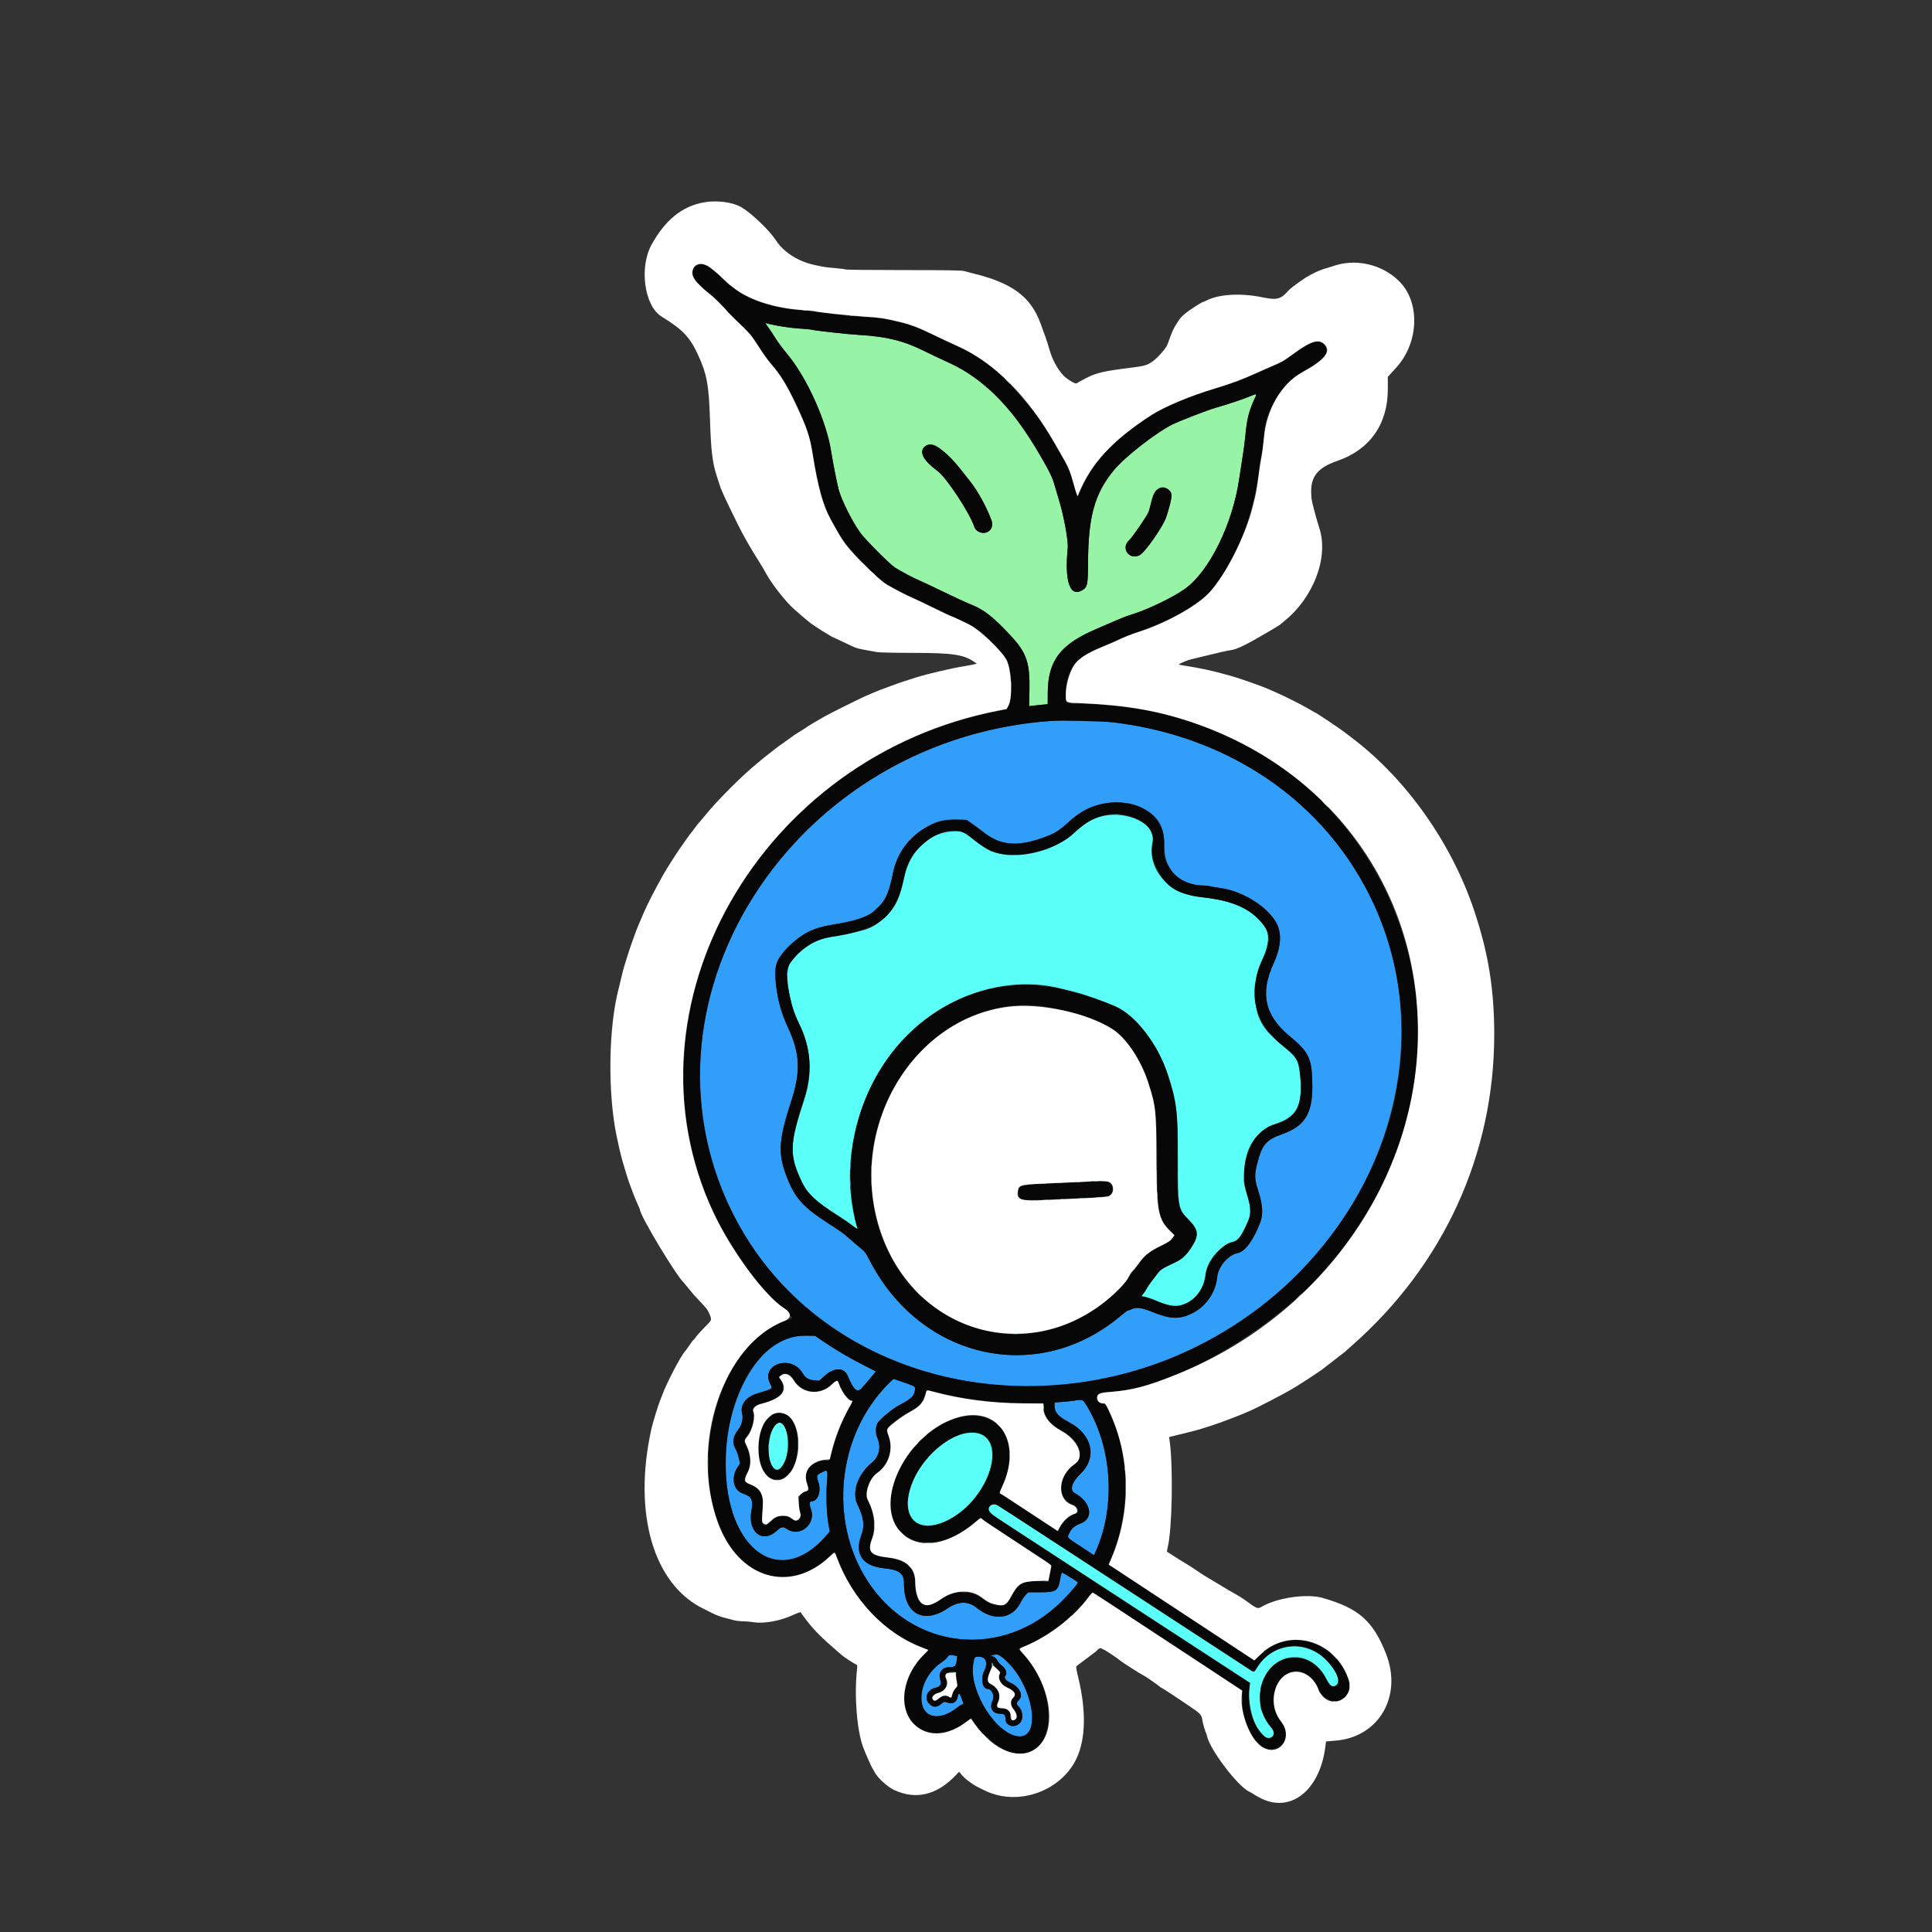 <svg id="svg" version="1.1" xmlns="http://www.w3.org/2000/svg" xmlns:xlink="http://www.w3.org/1999/xlink" width="400" height="400" viewBox="0, 0, 400,400"><rect x="0" y="0" width="400" height="400" fill="#333333" stroke="none"/><g id="svgg"><path id="path0" d="M217.333 149.276 C 165.798 153.115,131.308 203.773,150.169 247.926 C 165.311 283.374,210.431 297.546,248.000 278.654 C 290.432 257.317,303.505 205.521,274.853 172.259 C 261.276 156.497,239.137 147.651,217.333 149.276 M234.281 166.587 C 239.036 167.853,241.120 170.377,241.034 174.771 C 240.932 180.050,244.034 183.309,249.187 183.337 C 249.588 183.339,250.217 183.412,250.583 183.499 C 250.950 183.585,251.850 183.738,252.583 183.839 C 256.940 184.434,261.645 187.188,263.891 190.458 C 265.459 192.739,265.385 195.738,263.667 199.498 C 260.829 205.712,261.867 210.297,267.086 214.590 C 271.084 217.878,271.671 219.191,271.701 224.917 C 271.732 230.558,270.126 233.139,265.575 234.765 C 262.080 236.015,261.276 236.967,260.248 241.075 C 259.698 243.272,259.740 244.184,260.495 246.504 C 261.419 249.344,261.559 251.395,260.939 253.038 C 259.559 256.698,257.810 259.097,256.282 259.426 C 254.214 259.871,252.220 262.223,251.992 264.486 C 251.673 267.647,249.628 270.555,246.745 271.949 C 244.186 273.186,242.283 273.125,238.750 271.693 C 236.452 270.761,235.351 270.592,234.384 271.022 C 234.000 271.193,233.606 271.333,233.508 271.333 C 233.411 271.333,232.751 271.824,232.041 272.423 C 214.894 286.893,190.610 281.505,180.015 260.879 C 179.263 259.413,178.998 259.064,178.112 258.363 C 177.546 257.916,176.543 257.062,175.883 256.467 C 174.676 255.379,174.172 255.015,171.417 253.240 C 166.603 250.140,164.834 248.272,163.294 244.662 C 160.980 239.240,161.059 236.427,163.758 228.171 C 165.804 221.910,165.662 218.135,163.180 212.833 C 160.690 207.513,159.777 200.937,161.197 198.535 C 163.318 194.946,167.500 192.242,172.083 191.499 C 176.956 190.709,179.489 189.903,180.878 188.700 C 183.330 186.578,183.936 185.357,184.931 180.539 C 185.647 177.073,187.724 174.051,190.899 171.856 C 193.528 170.039,194.947 169.611,198.074 169.695 L 200.132 169.750 201.274 170.551 C 201.903 170.992,203.054 171.846,203.833 172.450 C 207.471 175.265,211.237 175.382,217.417 172.870 C 218.510 172.426,219.792 171.551,220.972 170.445 C 224.994 166.674,229.594 165.340,234.281 166.587 M230.792 168.621 C 231.090 168.658,231.577 168.658,231.875 168.621 C 232.173 168.584,231.929 168.553,231.333 168.553 C 230.737 168.553,230.494 168.584,230.792 168.621 M222.333 172.417 C 221.928 172.829,221.635 173.167,221.681 173.167 C 221.726 173.167,222.095 172.829,222.500 172.417 C 222.905 172.004,223.199 171.667,223.153 171.667 C 223.107 171.667,222.738 172.004,222.333 172.417 M190.242 175.542 L 189.583 176.250 190.292 175.591 C 190.950 174.978,191.077 174.833,190.950 174.833 C 190.923 174.833,190.605 175.152,190.242 175.542 M209.625 177.121 C 209.923 177.158,210.410 177.158,210.708 177.121 C 211.006 177.084,210.762 177.053,210.167 177.053 C 209.571 177.053,209.327 177.084,209.625 177.121 M262.552 194.583 C 262.553 195.133,262.584 195.338,262.621 195.039 C 262.658 194.739,262.657 194.289,262.619 194.039 C 262.581 193.788,262.551 194.033,262.552 194.583 M164.824 197.792 L 164.250 198.417 164.875 197.842 C 165.457 197.308,165.577 197.167,165.449 197.167 C 165.422 197.167,165.140 197.448,164.824 197.792 M162.883 201.500 C 162.883 202.004,162.915 202.210,162.953 201.958 C 162.991 201.706,162.991 201.294,162.953 201.042 C 162.915 200.790,162.883 200.996,162.883 201.500 M187.746 214.375 L 186.417 215.750 187.792 214.421 C 189.069 213.186,189.243 213.000,189.121 213.000 C 189.096 213.000,188.477 213.619,187.746 214.375 M263.500 214.750 C 263.998 215.254,264.443 215.667,264.489 215.667 C 264.534 215.667,264.165 215.254,263.667 214.750 C 263.169 214.246,262.724 213.833,262.678 213.833 C 262.632 213.833,263.002 214.246,263.500 214.750 M267.326 218.042 C 268.017 218.778,268.167 218.910,268.167 218.785 C 268.167 218.758,267.810 218.402,267.375 217.993 L 266.583 217.250 267.326 218.042 M260.324 234.958 L 259.750 235.583 260.375 235.009 C 260.719 234.693,261.000 234.412,261.000 234.384 C 261.000 234.257,260.859 234.377,260.324 234.958 M243.895 238.500 C 243.895 239.463,243.923 239.856,243.956 239.375 C 243.990 238.894,243.990 238.106,243.956 237.625 C 243.923 237.144,243.895 237.537,243.895 238.500 M176.052 241.583 C 176.053 242.133,176.084 242.338,176.121 242.039 C 176.158 241.739,176.157 241.289,176.119 241.039 C 176.081 240.788,176.051 241.033,176.052 241.583 M243.729 243.417 C 243.729 244.425,243.757 244.816,243.790 244.286 C 243.823 243.755,243.823 242.930,243.789 242.452 C 243.756 241.974,243.729 242.408,243.729 243.417 M176.053 245.000 C 176.053 245.596,176.084 245.840,176.121 245.542 C 176.158 245.244,176.158 244.756,176.121 244.458 C 176.084 244.160,176.053 244.404,176.053 245.000 M243.879 247.500 C 243.879 247.912,243.911 248.081,243.951 247.875 C 243.991 247.669,243.991 247.331,243.951 247.125 C 243.911 246.919,243.879 247.088,243.879 247.500 M245.158 260.125 L 244.583 260.750 245.208 260.176 C 245.790 259.641,245.910 259.500,245.783 259.500 C 245.755 259.500,245.474 259.781,245.158 260.125 M249.545 264.167 C 249.545 264.579,249.578 264.748,249.618 264.542 C 249.657 264.335,249.657 263.998,249.618 263.792 C 249.578 263.585,249.545 263.754,249.545 264.167 M164.083 276.726 C 152.685 279.583,146.130 302.541,152.851 316.065 C 157.042 324.498,164.666 325.312,170.999 318.001 L 171.797 317.080 171.568 315.870 C 171.181 313.824,170.993 309.938,171.166 307.572 C 171.424 304.044,171.478 304.167,169.994 304.919 C 169.072 305.387,169.001 305.610,169.412 306.750 C 170.108 308.684,169.371 310.833,168.011 310.833 C 167.584 310.833,167.548 311.456,167.917 312.500 C 169.002 315.575,165.570 318.373,162.920 316.575 C 162.076 316.002,161.793 316.055,160.769 316.983 C 157.806 319.666,154.737 317.146,155.583 312.724 C 155.991 310.592,155.617 309.822,153.902 309.266 C 151.781 308.579,151.255 305.956,152.776 303.657 L 153.223 302.981 152.939 301.776 C 152.783 301.113,152.472 300.273,152.249 299.910 C 151.515 298.714,151.718 297.424,152.873 295.955 C 153.593 295.039,153.911 293.683,153.648 292.656 C 153.192 290.877,154.404 289.232,156.688 288.530 C 160.209 287.447,159.994 287.612,159.415 286.427 C 157.476 282.465,163.774 280.380,166.109 284.211 C 166.788 285.326,167.343 285.669,168.662 285.789 L 169.604 285.874 170.594 284.961 C 172.647 283.066,174.769 283.029,175.529 284.875 C 176.759 287.865,177.501 288.471,178.499 287.303 C 178.758 286.999,179.511 286.127,180.170 285.365 C 180.830 284.603,181.342 283.957,181.310 283.928 C 181.277 283.900,180.108 283.300,178.711 282.596 C 175.942 281.198,172.671 279.268,170.278 277.620 L 168.750 276.567 166.833 276.542 C 165.762 276.529,164.549 276.610,164.083 276.726 M183.650 286.792 C 173.322 297.388,171.580 314.944,179.627 327.333 C 188.956 341.697,207.632 343.632,219.846 331.500 C 221.602 329.756,223.311 327.740,223.148 327.603 C 222.462 327.030,219.930 325.506,219.835 325.609 C 219.763 325.687,219.617 326.268,219.509 326.902 C 219.089 329.386,218.666 329.665,215.323 329.666 L 212.897 329.667 212.386 330.166 C 212.106 330.440,211.597 331.209,211.256 331.874 C 209.524 335.254,205.655 335.692,202.236 332.895 C 200.479 331.458,198.407 331.484,196.230 332.970 C 191.240 336.376,187.167 334.137,187.167 327.987 C 187.167 325.714,186.289 325.031,182.917 324.682 C 178.573 324.232,176.867 321.708,178.313 317.870 C 179.061 315.886,178.865 314.301,177.526 311.500 C 176.294 308.923,177.585 305.212,180.560 302.776 C 182.012 301.588,182.453 299.584,181.667 297.750 C 181.236 296.745,181.236 295.510,181.667 294.666 C 182.046 293.922,184.877 291.570,186.198 290.901 C 187.515 290.233,188.814 289.352,189.066 288.954 C 189.424 288.390,189.564 287.258,189.301 287.057 C 189.106 286.907,185.211 285.498,184.996 285.499 C 184.948 285.500,184.342 286.081,183.650 286.792 M222.317 290.002 C 221.896 290.073,220.827 290.186,219.942 290.252 L 218.333 290.373 218.333 291.026 C 218.333 292.417,219.054 293.241,221.312 294.434 C 226.138 296.984,227.222 301.722,223.746 305.083 C 221.890 306.879,221.394 308.519,222.522 309.133 C 225.905 310.974,226.546 314.387,223.704 315.432 C 222.525 315.865,221.842 316.449,221.403 317.396 C 220.925 318.428,220.712 318.186,223.962 320.321 L 226.507 321.994 226.914 321.073 C 231.010 311.812,230.259 299.784,225.045 291.125 C 224.182 289.693,224.172 289.688,222.317 290.002 M159.039 299.333 C 159.039 299.654,159.073 299.785,159.115 299.625 C 159.157 299.465,159.157 299.202,159.115 299.042 C 159.073 298.881,159.039 299.012,159.039 299.333 M187.885 311.250 C 187.886 311.800,187.917 312.005,187.954 311.705 C 187.991 311.406,187.990 310.956,187.952 310.705 C 187.914 310.455,187.884 310.700,187.885 311.250 M200.406 311.708 L 199.917 312.250 200.458 311.760 C 200.963 311.304,201.077 311.167,200.948 311.167 C 200.919 311.167,200.675 311.410,200.406 311.708 M191.794 315.951 C 192.001 315.991,192.301 315.990,192.460 315.948 C 192.620 315.906,192.450 315.874,192.083 315.875 C 191.717 315.877,191.586 315.911,191.794 315.951 M205.583 342.651 L 205.083 342.762 205.616 342.952 C 205.961 343.076,206.266 343.367,206.484 343.780 C 206.668 344.130,207.080 344.604,207.399 344.833 C 208.258 345.450,208.616 346.484,208.138 346.962 C 207.793 347.307,208.254 347.978,209.077 348.331 C 211.084 349.191,211.990 351.008,210.920 352.024 C 210.394 352.522,210.394 352.842,210.917 353.334 C 211.778 354.142,211.923 355.874,211.198 356.685 C 210.116 357.897,208.167 357.376,208.167 355.874 C 208.167 355.096,207.933 354.833,207.242 354.833 C 205.502 354.833,204.766 353.695,205.485 352.116 C 205.967 351.057,205.362 349.667,204.419 349.667 C 203.401 349.667,203.002 347.477,203.750 346.000 C 204.376 344.764,204.293 343.520,203.561 343.187 C 202.945 342.906,201.889 342.949,201.770 343.259 C 200.035 347.779,204.339 356.745,209.368 359.086 C 215.528 361.954,214.958 350.439,208.631 344.200 C 206.957 342.549,206.677 342.407,205.583 342.651 M196.171 343.076 C 196.050 343.301,195.569 343.740,195.101 344.051 C 192.421 345.836,190.763 348.717,190.764 351.583 C 190.767 355.589,194.293 356.566,198.071 353.607 C 198.614 353.181,199.166 352.833,199.297 352.833 C 199.459 352.833,199.497 352.740,199.415 352.542 C 199.349 352.381,199.160 351.875,198.994 351.417 C 198.642 350.444,198.468 350.410,198.287 351.278 C 198.034 352.498,197.270 352.906,196.058 352.468 C 195.549 352.284,195.462 352.308,194.848 352.802 C 193.926 353.542,193.165 353.532,192.400 352.767 C 191.225 351.592,191.985 349.740,193.781 349.401 C 194.521 349.261,194.904 348.797,194.760 348.214 C 194.488 347.104,194.473 346.800,194.670 346.325 C 195.003 345.522,195.587 345.167,196.574 345.167 C 197.704 345.167,197.942 344.952,198.075 343.814 L 198.185 342.879 197.655 342.773 C 196.715 342.585,196.399 342.649,196.171 343.076 M261.577 343.542 L 260.750 344.417 261.625 343.590 C 262.438 342.821,262.576 342.667,262.452 342.667 C 262.426 342.667,262.032 343.060,261.577 343.542 M267.542 343.119 C 267.794 343.158,268.206 343.158,268.458 343.119 C 268.710 343.081,268.504 343.050,268.000 343.050 C 267.496 343.050,267.290 343.081,267.542 343.119 " stroke="none" fill="#319ef9" fill-rule="evenodd"></path><path id="path1" d="M149.750 57.833 C 150.201 58.292,150.608 58.667,150.654 58.667 C 150.700 58.667,150.368 58.292,149.917 57.833 C 149.465 57.375,149.058 57.000,149.013 57.000 C 148.967 57.000,149.299 57.375,149.750 57.833 M144.917 59.167 C 145.368 59.625,145.775 60.000,145.821 60.000 C 145.867 60.000,145.535 59.625,145.083 59.167 C 144.632 58.708,144.225 58.333,144.179 58.333 C 144.133 58.333,144.465 58.708,144.917 59.167 M150.000 63.917 C 150.311 64.237,150.603 64.500,150.649 64.500 C 150.695 64.500,150.478 64.237,150.167 63.917 C 149.856 63.596,149.564 63.333,149.518 63.333 C 149.472 63.333,149.689 63.596,150.000 63.917 M166.294 64.285 C 166.501 64.324,166.801 64.323,166.960 64.281 C 167.120 64.239,166.950 64.207,166.583 64.209 C 166.217 64.211,166.086 64.245,166.294 64.285 M176.042 65.448 C 176.202 65.490,176.465 65.490,176.625 65.448 C 176.785 65.406,176.654 65.372,176.333 65.372 C 176.012 65.372,175.881 65.406,176.042 65.448 M178.458 65.621 C 178.756 65.658,179.244 65.658,179.542 65.621 C 179.840 65.584,179.596 65.553,179.000 65.553 C 178.404 65.553,178.160 65.584,178.458 65.621 M158.500 66.914 C 158.500 66.969,158.784 67.405,159.132 67.882 C 159.479 68.359,160.132 69.348,160.583 70.078 C 161.034 70.809,162.066 72.196,162.876 73.162 C 167.019 78.095,171.076 87.055,172.087 93.500 C 172.411 95.567,173.248 99.833,173.608 101.250 C 174.154 103.400,176.365 107.851,178.082 110.257 C 179.116 111.706,184.228 116.833,185.333 117.530 C 186.733 118.413,188.979 119.599,190.438 120.225 C 191.159 120.535,193.063 121.428,194.667 122.210 C 197.469 123.575,199.855 124.676,201.234 125.239 C 203.812 126.292,205.750 127.830,209.261 131.612 C 212.547 135.151,213.251 137.215,213.136 142.975 L 213.072 146.200 213.828 146.107 C 214.243 146.056,215.108 145.965,215.750 145.906 L 216.917 145.798 216.928 143.441 C 216.961 136.741,219.555 133.361,227.113 130.170 C 228.380 129.635,230.170 128.860,231.092 128.447 C 232.013 128.034,233.325 127.529,234.008 127.324 C 237.430 126.298,242.779 123.740,245.343 121.905 C 250.398 118.286,255.265 108.367,256.581 99.000 C 256.729 97.946,257.032 95.996,257.254 94.667 C 257.475 93.337,257.737 91.350,257.835 90.250 C 258.135 86.892,258.550 85.187,259.666 82.724 C 260.283 81.364,260.366 81.416,258.667 82.104 C 257.061 82.754,254.010 83.769,251.669 84.432 C 250.003 84.904,244.129 87.178,242.632 87.931 C 239.277 89.618,232.937 94.571,230.697 97.255 C 226.658 102.094,225.308 106.878,225.267 116.500 C 225.248 121.050,225.146 121.546,224.097 122.186 C 221.535 123.748,220.377 120.438,221.058 113.500 C 221.211 111.946,220.237 106.664,219.169 103.250 C 218.911 102.425,218.509 101.066,218.275 100.229 C 217.981 99.180,217.477 98.043,216.649 96.562 C 210.097 84.855,204.339 78.710,196.597 75.160 C 194.664 74.273,192.258 73.135,191.250 72.629 C 187.126 70.560,183.490 69.668,177.833 69.338 C 175.253 69.188,168.695 68.457,167.984 68.241 C 167.838 68.197,166.676 68.093,165.401 68.011 C 163.390 67.881,159.087 67.177,158.650 66.906 C 158.567 66.855,158.500 66.859,158.500 66.914 M208.500 78.917 C 208.811 79.237,209.103 79.500,209.149 79.500 C 209.195 79.500,208.978 79.237,208.667 78.917 C 208.356 78.596,208.064 78.333,208.018 78.333 C 207.972 78.333,208.189 78.596,208.500 78.917 M194.541 92.807 C 195.818 93.800,197.632 95.592,198.616 96.833 C 199.088 97.429,200.099 98.704,200.862 99.667 C 202.469 101.693,204.260 104.969,205.282 107.750 C 205.776 109.092,204.954 110.333,203.574 110.333 C 202.783 110.333,201.944 109.778,201.735 109.118 C 200.846 106.302,195.987 98.908,194.118 97.525 C 191.478 95.573,190.548 94.195,191.103 93.059 C 191.735 91.768,193.080 91.669,194.541 92.807 M229.409 92.875 L 228.750 93.583 229.458 92.925 C 230.117 92.312,230.243 92.167,230.117 92.167 C 230.090 92.167,229.771 92.485,229.409 92.875 M241.882 101.336 C 242.833 102.084,242.784 102.792,241.492 106.958 C 240.898 108.874,237.120 114.325,235.967 114.930 C 233.789 116.073,231.956 113.461,233.793 111.833 C 234.441 111.259,237.501 106.792,237.818 105.957 C 237.907 105.722,238.134 104.884,238.321 104.094 C 238.992 101.272,240.407 100.176,241.882 101.336 M179.083 117.000 C 179.441 117.367,179.772 117.667,179.818 117.667 C 179.863 117.667,179.608 117.367,179.250 117.000 C 178.892 116.633,178.562 116.333,178.516 116.333 C 178.470 116.333,178.725 116.633,179.083 117.000 M180.917 119.000 C 181.275 119.367,181.605 119.667,181.651 119.667 C 181.697 119.667,181.441 119.367,181.083 119.000 C 180.725 118.633,180.395 118.333,180.349 118.333 C 180.303 118.333,180.559 118.633,180.917 119.000 M207.160 135.042 C 207.850 135.778,208.000 135.910,208.000 135.785 C 208.000 135.758,207.644 135.402,207.208 134.993 L 206.417 134.250 207.160 135.042 M209.385 141.583 C 209.386 142.133,209.417 142.338,209.454 142.039 C 209.491 141.739,209.490 141.289,209.452 141.039 C 209.414 140.788,209.384 141.033,209.385 141.583 M221.458 145.622 C 221.848 145.657,222.485 145.657,222.875 145.622 C 223.265 145.587,222.946 145.558,222.167 145.558 C 221.387 145.558,221.069 145.587,221.458 145.622 M274.250 166.500 C 274.608 166.867,274.938 167.167,274.984 167.167 C 275.030 167.167,274.775 166.867,274.417 166.500 C 274.059 166.133,273.728 165.833,273.682 165.833 C 273.637 165.833,273.892 166.133,274.250 166.500 M165.991 167.958 L 165.417 168.583 166.042 168.009 C 166.385 167.693,166.667 167.412,166.667 167.384 C 166.667 167.257,166.526 167.377,165.991 167.958 M161.906 172.042 L 161.417 172.583 161.958 172.094 C 162.256 171.825,162.500 171.581,162.500 171.552 C 162.500 171.423,162.362 171.537,161.906 172.042 M293.372 207.667 C 293.372 207.987,293.406 208.119,293.448 207.958 C 293.490 207.798,293.490 207.535,293.448 207.375 C 293.406 207.215,293.372 207.346,293.372 207.667 M293.542 210.083 C 293.544 210.450,293.578 210.580,293.618 210.373 C 293.658 210.166,293.656 209.866,293.615 209.706 C 293.573 209.547,293.540 209.717,293.542 210.083 M293.542 217.250 C 293.544 217.617,293.578 217.747,293.618 217.540 C 293.658 217.332,293.656 217.032,293.615 216.873 C 293.573 216.714,293.540 216.883,293.542 217.250 M141.545 218.333 C 141.545 218.746,141.578 218.915,141.618 218.708 C 141.657 218.502,141.657 218.165,141.618 217.958 C 141.578 217.752,141.545 217.921,141.545 218.333 M293.372 219.500 C 293.372 219.821,293.406 219.952,293.448 219.792 C 293.490 219.631,293.490 219.369,293.448 219.208 C 293.406 219.048,293.372 219.179,293.372 219.500 M141.388 222.583 C 141.389 223.225,141.419 223.467,141.455 223.121 C 141.491 222.775,141.490 222.250,141.454 221.955 C 141.417 221.659,141.387 221.942,141.388 222.583 M141.548 226.917 C 141.549 227.375,141.581 227.543,141.620 227.289 C 141.658 227.036,141.657 226.661,141.617 226.456 C 141.578 226.251,141.546 226.458,141.548 226.917 M239.561 238.417 C 239.561 239.333,239.589 239.687,239.623 239.203 C 239.657 238.718,239.656 237.968,239.622 237.536 C 239.588 237.104,239.560 237.500,239.561 238.417 M180.387 241.667 C 180.387 242.262,180.417 242.506,180.454 242.208 C 180.491 241.910,180.491 241.423,180.454 241.125 C 180.417 240.827,180.387 241.071,180.387 241.667 M239.398 243.333 C 239.398 244.479,239.424 244.948,239.457 244.375 C 239.489 243.802,239.489 242.865,239.457 242.292 C 239.424 241.719,239.398 242.188,239.398 243.333 M180.385 245.083 C 180.386 245.633,180.417 245.838,180.454 245.539 C 180.491 245.239,180.490 244.789,180.452 244.539 C 180.414 244.288,180.384 244.533,180.385 245.083 M226.461 244.621 C 226.761 244.658,227.211 244.657,227.461 244.619 C 227.712 244.581,227.467 244.551,226.917 244.552 C 226.367 244.553,226.162 244.584,226.461 244.621 M223.042 244.782 C 223.202 244.823,223.465 244.823,223.625 244.782 C 223.785 244.740,223.654 244.705,223.333 244.705 C 223.012 244.705,222.881 244.740,223.042 244.782 M219.125 244.951 C 219.331 244.991,219.669 244.991,219.875 244.951 C 220.081 244.911,219.912 244.879,219.500 244.879 C 219.088 244.879,218.919 244.911,219.125 244.951 M215.461 245.121 C 215.761 245.158,216.211 245.157,216.461 245.119 C 216.712 245.081,216.467 245.051,215.917 245.052 C 215.367 245.053,215.162 245.084,215.461 245.121 M230.372 246.167 C 230.372 246.487,230.406 246.619,230.448 246.458 C 230.490 246.298,230.490 246.035,230.448 245.875 C 230.406 245.715,230.372 245.846,230.372 246.167 M239.548 247.417 C 239.549 247.875,239.581 248.043,239.620 247.789 C 239.658 247.536,239.657 247.161,239.617 246.956 C 239.578 246.751,239.546 246.958,239.548 247.417 M226.961 247.954 C 227.261 247.991,227.711 247.990,227.961 247.952 C 228.212 247.914,227.967 247.884,227.417 247.885 C 226.867 247.886,226.662 247.917,226.961 247.954 M223.458 248.118 C 223.665 248.157,224.002 248.157,224.208 248.118 C 224.415 248.078,224.246 248.045,223.833 248.045 C 223.421 248.045,223.252 248.078,223.458 248.118 M219.542 248.282 C 219.702 248.323,219.965 248.323,220.125 248.282 C 220.285 248.240,220.154 248.205,219.833 248.205 C 219.512 248.205,219.381 248.240,219.542 248.282 M215.961 248.454 C 216.261 248.491,216.711 248.490,216.961 248.452 C 217.212 248.414,216.967 248.384,216.417 248.385 C 215.867 248.386,215.662 248.417,215.961 248.454 M212.458 248.618 C 212.665 248.657,213.002 248.657,213.208 248.618 C 213.415 248.578,213.246 248.545,212.833 248.545 C 212.421 248.545,212.252 248.578,212.458 248.618 M234.355 263.246 C 233.976 263.657,233.671 264.125,233.677 264.288 C 233.685 264.498,233.735 264.464,233.853 264.167 C 233.944 263.938,234.291 263.469,234.626 263.125 C 234.961 262.781,235.191 262.500,235.138 262.500 C 235.086 262.500,234.733 262.836,234.355 263.246 M190.000 267.750 C 190.498 268.254,190.943 268.667,190.989 268.667 C 191.034 268.667,190.665 268.254,190.167 267.750 C 189.669 267.246,189.224 266.833,189.178 266.833 C 189.132 266.833,189.502 267.246,190.000 267.750 M159.000 267.917 C 159.311 268.237,159.603 268.500,159.649 268.500 C 159.695 268.500,159.478 268.237,159.167 267.917 C 158.856 267.596,158.564 267.333,158.518 267.333 C 158.472 267.333,158.689 267.596,159.000 267.917 M268.824 268.458 L 268.250 269.083 268.875 268.509 C 269.219 268.193,269.500 267.912,269.500 267.884 C 269.500 267.757,269.359 267.877,268.824 268.458 M209.795 276.287 C 210.094 276.325,210.544 276.324,210.795 276.286 C 211.045 276.248,210.800 276.217,210.250 276.218 C 209.700 276.219,209.495 276.250,209.795 276.287 M172.075 286.708 L 171.417 287.417 172.125 286.758 C 172.784 286.145,172.910 286.000,172.784 286.000 C 172.757 286.000,172.438 286.319,172.075 286.708 M207.125 290.451 C 207.331 290.491,207.669 290.491,207.875 290.451 C 208.081 290.411,207.912 290.379,207.500 290.379 C 207.088 290.379,206.919 290.411,207.125 290.451 M211.375 290.624 C 212.177 290.655,213.490 290.655,214.292 290.624 C 215.094 290.594,214.438 290.569,212.833 290.569 C 211.229 290.569,210.573 290.594,211.375 290.624 M216.052 291.417 C 216.053 291.967,216.084 292.172,216.121 291.872 C 216.158 291.572,216.157 291.122,216.119 290.872 C 216.081 290.622,216.051 290.867,216.052 291.417 M158.991 293.625 L 158.417 294.250 159.042 293.676 C 159.623 293.141,159.743 293.000,159.616 293.000 C 159.588 293.000,159.307 293.281,158.991 293.625 M206.667 295.083 C 206.978 295.404,207.270 295.667,207.315 295.667 C 207.361 295.667,207.144 295.404,206.833 295.083 C 206.522 294.762,206.230 294.500,206.185 294.500 C 206.139 294.500,206.356 294.762,206.667 295.083 M191.158 297.625 L 190.583 298.250 191.208 297.676 C 191.552 297.360,191.833 297.078,191.833 297.051 C 191.833 296.923,191.692 297.043,191.158 297.625 M165.224 298.917 C 165.224 299.650,165.254 299.929,165.289 299.537 C 165.324 299.145,165.324 298.545,165.288 298.204 C 165.252 297.863,165.223 298.183,165.224 298.917 M189.573 299.208 L 189.083 299.750 189.625 299.260 C 190.130 298.804,190.243 298.667,190.115 298.667 C 190.086 298.667,189.842 298.910,189.573 299.208 M209.045 301.167 C 209.045 301.579,209.078 301.748,209.118 301.542 C 209.157 301.335,209.157 300.998,209.118 300.792 C 209.078 300.585,209.045 300.754,209.045 301.167 M146.565 303.000 C 146.565 304.237,146.592 304.744,146.624 304.125 C 146.656 303.506,146.656 302.494,146.624 301.875 C 146.592 301.256,146.565 301.762,146.565 303.000 M170.792 302.284 C 170.998 302.324,171.335 302.324,171.542 302.284 C 171.748 302.245,171.579 302.212,171.167 302.212 C 170.754 302.212,170.585 302.245,170.792 302.284 M232.872 304.167 C 232.872 304.487,232.906 304.619,232.948 304.458 C 232.990 304.298,232.990 304.035,232.948 303.875 C 232.906 303.715,232.872 303.846,232.872 304.167 M162.991 305.458 L 162.417 306.083 163.042 305.509 C 163.623 304.974,163.743 304.833,163.616 304.833 C 163.588 304.833,163.307 305.115,162.991 305.458 M233.063 307.833 C 233.063 308.887,233.090 309.319,233.123 308.792 C 233.156 308.265,233.156 307.402,233.123 306.875 C 233.090 306.348,233.063 306.779,233.063 307.833 M160.458 306.451 C 160.665 306.491,161.002 306.491,161.208 306.451 C 161.415 306.411,161.246 306.379,160.833 306.379 C 160.421 306.379,160.252 306.411,160.458 306.451 M159.324 315.125 L 158.750 315.750 159.375 315.176 C 159.957 314.641,160.077 314.500,159.949 314.500 C 159.922 314.500,159.640 314.781,159.324 315.125 M181.052 315.917 C 181.053 316.467,181.084 316.672,181.121 316.372 C 181.158 316.072,181.157 315.622,181.119 315.372 C 181.081 315.122,181.051 315.367,181.052 315.917 M186.583 317.333 C 186.941 317.700,187.272 318.000,187.318 318.000 C 187.363 318.000,187.108 317.700,186.750 317.333 C 186.392 316.967,186.062 316.667,186.016 316.667 C 185.970 316.667,186.225 316.967,186.583 317.333 M191.458 319.455 C 191.848 319.490,192.485 319.490,192.875 319.455 C 193.265 319.420,192.946 319.392,192.167 319.392 C 191.387 319.392,191.069 319.420,191.458 319.455 M180.167 321.052 C 180.167 321.081,180.410 321.325,180.708 321.594 L 181.250 322.083 180.760 321.542 C 180.304 321.037,180.167 320.923,180.167 321.052 M188.000 324.052 C 188.000 324.081,188.244 324.325,188.542 324.594 L 189.083 325.083 188.594 324.542 C 188.138 324.037,188.000 323.923,188.000 324.052 M216.500 327.333 L 215.917 327.456 216.448 327.478 C 216.741 327.490,217.027 327.425,217.083 327.333 C 217.140 327.242,217.163 327.177,217.135 327.189 C 217.107 327.201,216.821 327.266,216.500 327.333 M198.788 329.620 C 199.084 329.657,199.609 329.658,199.955 329.622 C 200.300 329.586,200.058 329.555,199.417 329.555 C 198.775 329.554,198.492 329.583,198.788 329.620 M221.240 335.042 L 220.750 335.583 221.292 335.094 C 221.797 334.638,221.910 334.500,221.781 334.500 C 221.752 334.500,221.509 334.744,221.240 335.042 M267.708 340.782 C 267.869 340.823,268.131 340.823,268.292 340.782 C 268.452 340.740,268.321 340.705,268.000 340.705 C 267.679 340.705,267.548 340.740,267.708 340.782 M260.744 342.708 L 259.917 343.583 260.792 342.756 C 261.605 341.988,261.743 341.833,261.619 341.833 C 261.592 341.833,261.199 342.227,260.744 342.708 M276.083 342.833 C 276.441 343.200,276.772 343.500,276.818 343.500 C 276.863 343.500,276.608 343.200,276.250 342.833 C 275.892 342.467,275.562 342.167,275.516 342.167 C 275.470 342.167,275.725 342.467,276.083 342.833 M205.336 344.625 C 205.338 344.959,205.379 345.019,205.487 344.848 C 205.569 344.719,205.597 344.513,205.550 344.390 C 205.415 344.038,205.333 344.127,205.336 344.625 M196.948 346.289 C 197.682 346.341,197.823 346.405,197.883 346.717 C 197.942 347.021,197.958 347.005,197.977 346.625 C 198.000 346.172,197.988 346.167,197.042 346.197 L 196.083 346.228 196.948 346.289 M279.379 349.000 C 279.379 349.412,279.411 349.581,279.451 349.375 C 279.491 349.169,279.491 348.831,279.451 348.625 C 279.411 348.419,279.379 348.587,279.379 349.000 M206.872 351.333 C 206.872 351.654,206.906 351.785,206.948 351.625 C 206.990 351.465,206.990 351.202,206.948 351.042 C 206.906 350.881,206.872 351.012,206.872 351.333 M257.052 351.917 C 257.053 352.467,257.084 352.672,257.121 352.372 C 257.158 352.072,257.157 351.622,257.119 351.372 C 257.081 351.122,257.051 351.367,257.052 351.917 M275.960 352.285 C 276.168 352.324,276.468 352.323,276.627 352.281 C 276.786 352.239,276.617 352.207,276.250 352.209 C 275.883 352.211,275.753 352.245,275.960 352.285 M209.209 355.417 C 209.211 355.783,209.245 355.914,209.285 355.706 C 209.324 355.499,209.323 355.199,209.281 355.040 C 209.239 354.880,209.207 355.050,209.209 355.417 M203.917 359.500 C 204.275 359.867,204.605 360.167,204.651 360.167 C 204.697 360.167,204.441 359.867,204.083 359.500 C 203.725 359.133,203.395 358.833,203.349 358.833 C 203.303 358.833,203.559 359.133,203.917 359.500 M260.000 360.552 C 260.000 360.581,260.244 360.825,260.542 361.094 L 261.083 361.583 260.594 361.042 C 260.138 360.537,260.000 360.423,260.000 360.552 M210.875 363.115 C 211.035 363.157,211.298 363.157,211.458 363.115 C 211.619 363.073,211.487 363.039,211.167 363.039 C 210.846 363.039,210.715 363.073,210.875 363.115 " stroke="none" fill="#97f3a5" fill-rule="evenodd"></path><path id="path2" d="M228.250 168.980 C 226.014 169.532,224.863 170.214,222.577 172.341 C 218.686 175.961,211.545 177.922,206.720 176.697 C 204.710 176.186,204.217 175.897,200.568 173.083 L 199.271 172.083 197.543 172.115 C 192.618 172.203,188.409 176.044,187.257 181.500 C 186.326 185.908,185.525 187.606,183.389 189.700 C 181.548 191.504,180.431 192.160,178.250 192.718 C 175.171 193.506,174.839 193.574,171.605 194.075 C 168.732 194.521,165.781 196.480,163.603 199.388 C 162.318 201.103,163.291 207.607,165.486 211.972 C 167.844 216.662,168.275 222.215,166.664 227.167 C 163.410 237.173,163.341 238.984,166.002 244.617 C 167.191 247.134,168.932 248.768,173.500 251.657 C 174.554 252.323,175.885 253.237,176.458 253.687 C 177.031 254.137,177.500 254.448,177.500 254.377 C 177.500 254.306,177.425 253.988,177.334 253.671 C 173.528 240.398,177.859 224.254,187.910 214.250 C 196.519 205.681,208.987 201.920,219.667 204.669 C 219.987 204.752,221.037 205.011,222.000 205.246 C 224.306 205.809,228.041 207.101,230.877 208.316 C 235.125 210.137,239.684 216.068,241.833 222.571 C 243.607 227.937,243.887 230.251,243.865 239.417 C 243.841 249.949,243.897 250.275,246.149 252.579 C 248.249 254.727,248.328 255.802,246.579 258.431 C 245.418 260.175,244.681 260.804,242.865 261.602 C 240.860 262.482,240.267 262.877,239.632 263.753 C 239.330 264.170,238.797 264.865,238.447 265.297 C 238.097 265.730,237.658 266.383,237.470 266.750 C 237.283 267.117,236.941 267.619,236.709 267.866 L 236.288 268.316 236.769 268.414 C 237.450 268.552,238.308 268.828,239.083 269.158 C 240.767 269.873,241.154 270.008,242.215 270.245 C 245.612 271.005,249.075 268.094,249.526 264.098 C 249.866 261.083,252.379 258.034,255.315 257.073 C 256.469 256.696,257.017 255.933,258.404 252.771 C 258.949 251.527,258.976 250.059,258.484 248.416 C 257.481 245.072,257.468 245.001,257.544 243.000 C 257.750 237.557,259.992 234.080,264.223 232.640 C 268.722 231.109,269.878 228.606,269.100 222.082 C 268.778 219.384,268.434 218.878,265.016 216.077 C 261.033 212.812,259.705 210.001,259.884 205.212 C 259.998 202.145,260.263 200.972,261.388 198.552 C 262.681 195.770,262.889 193.429,261.964 192.051 C 259.510 188.392,255.280 186.391,248.667 185.757 C 241.849 185.104,237.328 179.837,238.659 174.099 C 239.446 170.707,233.365 167.715,228.250 168.980 M160.873 294.758 C 158.991 296.076,158.500 301.922,160.111 303.835 C 160.842 304.705,161.649 304.326,162.388 302.764 C 163.963 299.439,162.819 293.395,160.873 294.758 M200.333 296.684 C 195.561 297.281,189.807 302.988,188.346 308.573 C 186.731 314.745,190.432 317.622,196.250 314.718 C 205.841 309.929,209.088 295.588,200.333 296.684 M205.233 311.628 C 204.237 312.293,204.649 313.111,206.621 314.389 C 207.517 314.969,209.487 316.254,211.000 317.244 C 212.512 318.234,214.282 319.390,214.932 319.814 C 215.582 320.237,225.725 326.846,237.473 334.500 L 258.832 348.417 258.708 349.417 C 258.135 354.029,260.507 360.075,262.783 359.802 C 263.824 359.677,264.013 358.623,263.167 357.667 C 262.554 356.974,261.918 355.960,261.599 355.167 C 261.433 354.754,261.222 354.229,261.130 354.000 C 260.806 353.187,260.769 350.335,261.068 349.171 C 262.935 341.905,271.203 340.907,274.592 347.538 C 275.352 349.027,275.874 349.397,276.570 348.941 C 277.687 348.209,276.768 345.903,274.430 343.575 C 270.185 339.349,263.274 340.196,260.250 345.314 C 259.643 346.341,259.691 346.338,258.342 345.438 C 257.346 344.774,256.144 343.988,251.250 340.802 C 250.333 340.206,248.571 339.056,247.333 338.248 C 244.433 336.354,241.658 334.544,239.667 333.248 C 238.796 332.681,237.071 331.556,235.833 330.748 C 232.933 328.854,230.158 327.044,228.167 325.748 C 227.296 325.181,225.571 324.056,224.333 323.248 C 221.433 321.354,218.658 319.544,216.667 318.248 C 215.796 317.681,214.071 316.556,212.833 315.748 C 205.820 311.168,206.367 311.499,205.803 311.503 C 205.590 311.504,205.334 311.560,205.233 311.628 " stroke="none" fill="#5afff7" fill-rule="evenodd"></path><path id="path3" d="M144.150 55.047 C 142.517 56.145,143.579 58.301,147.011 60.853 C 147.620 61.306,149.054 62.706,150.198 63.963 C 151.342 65.221,152.803 66.700,153.444 67.250 C 154.860 68.464,155.852 69.681,157.160 71.807 C 157.704 72.692,158.832 74.242,159.667 75.250 C 163.892 80.356,167.358 88.014,168.419 94.583 C 170.204 105.647,172.416 110.270,179.155 117.016 C 180.857 118.720,182.576 120.319,182.974 120.569 C 184.311 121.409,187.308 122.996,188.785 123.646 C 189.591 124.001,191.563 124.931,193.167 125.713 C 194.771 126.496,196.796 127.448,197.667 127.830 C 200.263 128.970,201.689 129.711,202.663 130.428 C 203.729 131.213,207.741 135.401,208.286 136.297 C 209.880 138.920,209.743 146.545,208.096 146.920 C 207.906 146.964,206.813 147.193,205.667 147.430 C 158.296 157.222,129.513 205.958,146.369 247.833 C 149.815 256.393,157.363 267.375,161.985 270.552 C 162.855 271.150,163.294 271.571,163.411 271.917 C 163.503 272.192,163.674 272.477,163.789 272.550 C 164.049 272.714,164.066 273.000,163.817 273.000 C 163.716 273.000,163.397 273.108,163.109 273.240 C 162.820 273.371,162.104 273.677,161.518 273.918 C 148.921 279.111,142.504 302.155,149.495 317.093 C 154.294 327.346,164.176 329.538,171.873 322.057 C 172.697 321.255,172.843 321.170,172.935 321.439 C 176.069 330.577,182.592 337.743,190.667 340.919 C 191.537 341.262,192.278 341.567,192.313 341.597 C 192.347 341.628,191.949 342.043,191.427 342.519 C 187.369 346.228,186.077 352.225,188.518 356.028 C 190.845 359.655,196.356 359.710,200.414 356.146 C 200.848 355.766,201.079 355.653,201.128 355.799 C 201.733 357.615,205.886 361.437,208.333 362.430 C 217.996 366.354,220.403 351.841,211.673 342.289 L 210.803 341.337 211.276 341.158 C 216.386 339.228,221.307 335.618,224.898 331.167 C 225.526 330.387,226.134 329.750,226.249 329.750 C 226.431 329.750,231.637 333.144,252.291 346.731 L 257.165 349.937 257.216 352.260 C 257.331 357.409,260.162 362.148,263.132 362.163 C 265.005 362.173,266.561 360.342,266.249 358.495 C 266.149 357.900,265.918 357.488,264.790 355.883 C 262.978 353.306,263.355 349.232,265.594 347.186 C 268.052 344.939,271.272 345.989,272.929 349.576 C 275.151 354.384,280.940 352.010,278.928 347.116 C 275.728 339.335,266.779 337.097,260.978 342.628 L 259.705 343.841 245.045 334.203 C 236.982 328.902,230.182 324.417,229.933 324.236 L 229.481 323.907 230.059 322.556 C 233.733 313.972,233.991 303.112,230.715 294.834 C 229.470 291.686,228.888 290.667,228.337 290.667 C 227.782 290.667,227.000 290.042,227.000 289.599 C 227.000 288.660,227.764 288.169,229.233 288.164 C 241.327 288.119,262.450 276.297,274.193 263.000 C 315.697 216.005,286.637 147.459,224.471 145.717 C 220.295 145.600,220.673 145.813,220.669 143.568 C 220.661 138.730,222.706 136.067,228.095 133.899 C 228.914 133.570,230.473 132.890,231.560 132.387 C 232.647 131.885,234.335 131.213,235.310 130.893 C 241.919 128.729,248.484 125.015,250.884 122.083 C 255.876 115.984,259.536 106.702,260.671 97.264 C 260.769 96.446,260.952 95.284,261.076 94.681 C 261.319 93.504,261.587 91.385,261.758 89.279 C 262.123 84.790,265.595 79.286,269.417 77.135 C 274.023 74.543,275.226 73.232,274.424 71.681 C 273.528 69.948,271.681 70.439,267.581 73.497 C 265.809 74.818,265.824 74.810,262.314 76.350 C 260.812 77.008,258.934 77.833,258.140 78.183 C 256.271 79.006,253.773 79.873,251.167 80.606 C 246.905 81.803,240.907 84.371,238.178 86.166 C 230.702 91.084,227.079 94.778,224.305 100.310 L 223.022 102.869 222.594 101.435 C 222.359 100.646,221.971 99.344,221.732 98.542 C 221.176 96.676,218.153 91.207,215.490 87.250 C 213.907 84.899,208.612 78.792,206.772 77.198 C 203.522 74.381,202.018 73.421,198.126 71.678 C 196.683 71.032,194.433 69.967,193.126 69.312 C 188.722 67.105,184.293 65.930,179.333 65.652 C 176.493 65.492,174.165 65.255,170.417 64.741 C 169.408 64.603,167.383 64.386,165.917 64.259 C 158.500 63.614,153.996 61.804,149.593 57.698 C 146.421 54.739,145.369 54.227,144.150 55.047 M160.941 67.430 C 162.119 67.667,164.126 67.928,165.401 68.011 C 166.676 68.093,167.838 68.197,167.984 68.241 C 168.695 68.457,175.253 69.188,177.833 69.338 C 183.490 69.668,187.126 70.560,191.250 72.629 C 192.258 73.135,194.664 74.273,196.597 75.160 C 203.282 78.225,209.444 84.269,214.363 92.583 C 216.970 96.989,217.850 98.710,218.275 100.229 C 218.509 101.066,218.911 102.425,219.169 103.250 C 220.237 106.664,221.211 111.946,221.058 113.500 C 220.377 120.438,221.535 123.748,224.097 122.186 C 225.146 121.546,225.248 121.050,225.267 116.500 C 225.308 106.878,226.658 102.094,230.697 97.255 C 232.937 94.571,239.277 89.618,242.632 87.931 C 244.129 87.178,250.003 84.904,251.669 84.432 C 254.010 83.769,257.061 82.754,258.667 82.104 C 260.366 81.416,260.283 81.364,259.666 82.724 C 258.550 85.187,258.135 86.892,257.835 90.250 C 257.737 91.350,257.475 93.337,257.254 94.667 C 257.032 95.996,256.729 97.946,256.581 99.000 C 255.265 108.367,250.398 118.286,245.343 121.905 C 242.779 123.740,237.430 126.298,234.008 127.324 C 233.325 127.529,232.013 128.034,231.092 128.447 C 230.170 128.860,228.380 129.635,227.113 130.170 C 219.555 133.361,216.961 136.741,216.928 143.441 L 216.917 145.798 215.750 145.906 C 215.108 145.965,214.243 146.056,213.828 146.107 L 213.072 146.200 213.136 142.975 C 213.251 137.215,212.547 135.151,209.261 131.612 C 205.750 127.830,203.812 126.292,201.234 125.239 C 199.855 124.676,197.469 123.575,194.667 122.210 C 193.063 121.428,191.159 120.535,190.438 120.225 C 188.979 119.599,186.733 118.413,185.333 117.530 C 184.228 116.833,179.116 111.706,178.082 110.257 C 176.365 107.851,174.154 103.400,173.608 101.250 C 173.248 99.833,172.411 95.567,172.087 93.500 C 171.076 87.055,167.019 78.095,162.876 73.162 C 162.066 72.196,161.034 70.809,160.583 70.078 C 160.132 69.348,159.479 68.359,159.132 67.882 C 158.506 67.023,158.360 66.727,158.650 66.906 C 158.732 66.957,159.763 67.193,160.941 67.430 M191.833 92.203 C 190.043 93.133,190.910 95.153,194.118 97.525 C 195.987 98.908,200.846 106.302,201.735 109.118 C 201.944 109.778,202.783 110.333,203.574 110.333 C 204.954 110.333,205.776 109.092,205.282 107.750 C 204.260 104.969,202.469 101.693,200.862 99.667 C 200.099 98.704,199.088 97.429,198.616 96.833 C 195.851 93.346,193.164 91.511,191.833 92.203 M239.602 101.348 C 238.995 101.826,238.720 102.416,238.321 104.094 C 238.134 104.884,237.907 105.722,237.818 105.957 C 237.501 106.792,234.441 111.259,233.793 111.833 C 231.956 113.461,233.789 116.073,235.967 114.930 C 237.120 114.325,240.898 108.874,241.492 106.958 C 242.784 102.792,242.833 102.084,241.882 101.336 C 241.303 100.880,240.190 100.886,239.602 101.348 M230.583 149.570 C 286.169 156.379,309.159 217.118,272.319 259.833 C 239.626 297.739,178.318 295.560,154.162 255.634 C 127.394 211.393,161.833 153.411,217.333 149.276 C 219.505 149.114,228.489 149.313,230.583 149.570 M228.777 166.341 C 225.780 166.844,223.576 168.003,220.972 170.445 C 219.792 171.551,218.510 172.426,217.417 172.870 C 211.237 175.382,207.471 175.265,203.833 172.450 C 203.054 171.846,201.903 170.992,201.274 170.551 L 200.132 169.750 198.074 169.695 C 191.916 169.530,186.237 174.215,184.931 180.539 C 183.936 185.357,183.330 186.578,180.878 188.700 C 179.489 189.903,176.956 190.709,172.083 191.499 C 168.237 192.123,166.032 193.255,163.333 195.992 C 160.601 198.764,160.217 199.867,160.659 203.675 C 161.088 207.370,161.752 209.781,163.180 212.833 C 165.662 218.135,165.804 221.910,163.758 228.171 C 161.059 236.427,160.980 239.240,163.294 244.662 C 164.834 248.272,166.603 250.140,171.417 253.240 C 174.172 255.015,174.676 255.379,175.883 256.467 C 176.543 257.062,177.546 257.916,178.112 258.363 C 178.998 259.064,179.263 259.413,180.015 260.879 C 190.610 281.505,214.894 286.893,232.041 272.423 C 232.751 271.824,233.411 271.333,233.508 271.333 C 233.606 271.333,234.000 271.193,234.384 271.022 C 235.351 270.592,236.452 270.761,238.750 271.693 C 242.283 273.125,244.186 273.186,246.745 271.949 C 249.628 270.555,251.673 267.647,251.992 264.486 C 252.220 262.223,254.214 259.871,256.282 259.426 C 257.810 259.097,259.559 256.698,260.939 253.038 C 261.559 251.395,261.419 249.344,260.495 246.504 C 259.740 244.184,259.698 243.272,260.248 241.075 C 261.276 236.967,262.080 236.015,265.575 234.765 C 270.126 233.139,271.732 230.558,271.701 224.917 C 271.671 219.191,271.084 217.878,267.086 214.590 C 261.867 210.297,260.829 205.712,263.667 199.498 C 265.385 195.738,265.459 192.739,263.891 190.458 C 261.645 187.188,256.940 184.434,252.583 183.839 C 251.850 183.738,250.950 183.585,250.583 183.499 C 250.217 183.412,249.588 183.339,249.187 183.337 C 246.340 183.322,243.664 182.020,242.386 180.027 C 241.087 178.002,240.980 177.584,241.034 174.771 C 241.149 168.874,235.761 165.169,228.777 166.341 M233.470 168.854 C 237.117 169.746,239.057 171.931,238.653 174.691 C 238.345 176.797,238.504 177.761,239.481 179.724 C 241.486 183.752,243.549 185.069,248.917 185.750 C 255.063 186.529,257.968 187.652,260.502 190.226 C 263.046 192.811,263.273 194.670,261.505 198.417 C 258.101 205.631,259.597 211.820,265.941 216.773 C 268.494 218.767,268.922 219.515,269.192 222.454 C 269.787 228.937,268.480 231.530,264.000 232.754 C 259.124 234.087,256.363 240.807,258.142 247.018 C 259.022 250.090,259.079 251.286,258.422 252.833 C 257.176 255.767,256.174 257.167,255.321 257.167 C 253.327 257.167,249.895 261.231,249.664 263.866 C 249.445 266.351,247.918 268.685,245.823 269.732 C 243.798 270.745,242.741 270.671,239.129 269.262 C 238.055 268.843,236.986 268.500,236.754 268.500 C 236.225 268.500,236.227 268.477,236.833 267.640 C 237.108 267.261,237.333 266.889,237.333 266.815 C 237.333 266.634,239.825 263.327,240.247 262.948 C 240.432 262.783,241.483 262.213,242.583 261.682 C 244.751 260.636,245.607 259.901,246.708 258.141 C 248.264 255.651,248.092 254.491,245.837 252.264 C 243.811 250.263,243.768 250.012,243.810 240.355 C 243.855 230.176,243.672 228.636,241.662 222.250 C 239.790 216.302,235.096 210.258,230.911 208.407 C 227.367 206.840,223.307 205.531,219.333 204.675 C 197.974 200.076,177.663 217.093,176.178 240.831 C 175.905 245.193,176.597 251.793,177.602 254.405 C 177.681 254.612,177.256 254.373,176.404 253.732 C 175.678 253.185,174.221 252.183,173.167 251.506 C 168.805 248.706,167.144 247.144,166.012 244.777 C 163.457 239.440,163.469 236.699,166.085 228.750 C 168.327 221.935,168.110 217.486,165.245 211.583 C 164.350 209.740,164.115 209.013,163.517 206.250 C 162.575 201.888,162.658 200.551,163.979 198.818 C 166.130 195.997,168.789 194.474,172.667 193.841 C 182.412 192.251,185.399 189.789,187.081 181.959 C 187.787 178.670,188.481 177.308,190.427 175.392 C 194.312 171.568,198.303 170.888,201.276 173.546 C 202.680 174.800,204.893 176.138,206.167 176.503 C 211.016 177.891,218.461 176.064,222.177 172.573 C 225.921 169.057,229.493 167.881,233.470 168.854 M217.667 208.665 C 218.629 208.864,219.904 209.127,220.500 209.248 C 223.626 209.883,227.977 211.517,230.180 212.881 C 233.067 214.669,236.197 219.253,237.715 223.917 C 239.373 229.011,239.503 230.196,239.568 240.750 C 239.632 251.207,239.837 252.299,242.179 254.693 C 242.722 255.248,243.167 255.740,243.167 255.785 C 243.167 256.237,241.941 257.287,240.841 257.777 C 238.204 258.953,237.304 259.639,235.845 261.583 C 235.225 262.408,234.587 263.193,234.425 263.327 C 234.264 263.460,233.961 263.948,233.752 264.410 C 233.486 265.000,232.833 265.781,231.562 267.030 C 211.744 286.507,181.440 273.215,180.385 244.583 C 179.577 222.662,198.270 204.654,217.667 208.665 M227.250 244.604 C 226.883 244.630,223.733 244.769,220.250 244.914 C 210.887 245.303,210.833 245.314,210.833 246.917 C 210.833 248.603,211.036 248.635,219.417 248.252 C 230.026 247.769,229.738 247.802,230.162 247.009 C 230.809 245.800,229.831 244.438,228.380 244.529 C 228.125 244.545,227.617 244.579,227.250 244.604 M170.278 277.620 C 172.671 279.268,175.942 281.198,178.711 282.596 C 180.108 283.300,181.277 283.900,181.310 283.928 C 181.342 283.957,180.830 284.603,180.170 285.365 C 179.511 286.127,178.758 286.999,178.499 287.303 C 177.501 288.471,176.759 287.865,175.529 284.875 C 174.769 283.029,172.647 283.066,170.594 284.961 L 169.604 285.874 168.662 285.789 C 167.343 285.669,166.788 285.326,166.109 284.211 C 163.774 280.380,157.476 282.465,159.415 286.427 C 159.994 287.612,160.209 287.447,156.688 288.530 C 154.404 289.232,153.192 290.877,153.648 292.656 C 153.911 293.683,153.593 295.039,152.873 295.955 C 151.718 297.424,151.515 298.714,152.249 299.910 C 152.472 300.273,152.783 301.113,152.939 301.776 L 153.223 302.981 152.776 303.657 C 151.255 305.956,151.781 308.579,153.902 309.266 C 155.617 309.822,155.991 310.592,155.583 312.724 C 154.737 317.146,157.806 319.666,160.769 316.983 C 161.793 316.055,162.076 316.002,162.920 316.575 C 165.570 318.373,169.002 315.575,167.917 312.500 C 167.548 311.456,167.584 310.833,168.011 310.833 C 169.371 310.833,170.108 308.684,169.412 306.750 C 169.001 305.610,169.072 305.387,169.994 304.919 C 171.478 304.167,171.424 304.044,171.166 307.572 C 170.993 309.938,171.181 313.824,171.568 315.870 L 171.797 317.080 170.999 318.001 C 161.444 329.031,150.267 320.992,150.259 303.083 C 150.252 288.200,157.606 276.423,166.833 276.542 L 168.750 276.567 170.278 277.620 M163.612 284.747 C 163.806 284.883,164.158 285.323,164.393 285.724 C 166.020 288.502,169.567 288.945,172.064 286.684 C 173.054 285.788,173.450 285.644,173.603 286.125 C 174.132 287.795,175.739 290.000,176.427 290.000 C 176.624 290.000,176.542 290.248,176.081 291.042 C 174.537 293.699,173.170 297.059,172.313 300.306 L 171.778 302.333 170.931 302.333 C 170.330 302.334,169.792 302.477,169.083 302.825 C 166.887 303.903,166.434 304.962,167.169 307.307 C 167.587 308.641,167.591 308.607,167.021 308.721 C 165.558 309.013,164.978 310.567,165.585 312.568 C 166.182 314.536,165.305 315.437,163.804 314.397 C 162.508 313.498,160.813 313.741,159.582 315.001 C 157.957 316.666,157.436 315.725,157.939 312.034 C 158.256 309.708,157.247 308.037,155.083 307.307 C 153.967 306.930,153.896 306.420,154.738 304.813 C 155.586 303.193,155.513 301.529,154.497 299.359 C 153.961 298.212,153.956 298.243,154.776 297.221 C 155.630 296.158,156.271 293.618,155.976 292.468 C 155.710 291.433,156.086 291.003,157.631 290.575 C 160.508 289.779,161.070 289.510,161.735 288.613 C 162.228 287.947,162.215 286.602,161.708 285.891 C 160.907 284.767,162.378 283.883,163.612 284.747 M187.083 286.194 C 189.560 287.055,189.548 287.047,189.410 287.904 C 189.222 289.075,188.533 289.717,186.198 290.901 C 184.877 291.570,182.046 293.922,181.667 294.666 C 181.236 295.510,181.236 296.745,181.667 297.750 C 182.453 299.584,182.012 301.588,180.560 302.776 C 177.585 305.212,176.294 308.923,177.526 311.500 C 178.865 314.301,179.061 315.886,178.313 317.870 C 176.867 321.708,178.573 324.232,182.917 324.682 C 186.289 325.031,187.167 325.714,187.167 327.987 C 187.167 334.137,191.240 336.376,196.230 332.970 C 198.407 331.484,200.479 331.458,202.236 332.895 C 205.655 335.692,209.524 335.254,211.256 331.874 C 211.597 331.209,212.106 330.440,212.386 330.166 L 212.897 329.667 215.323 329.666 C 218.666 329.665,219.089 329.386,219.509 326.902 C 219.617 326.268,219.763 325.687,219.835 325.609 C 219.930 325.506,222.462 327.030,223.148 327.603 C 223.311 327.740,221.602 329.756,219.846 331.500 C 207.632 343.632,188.956 341.697,179.627 327.333 C 171.580 314.944,173.322 297.388,183.650 286.792 C 184.342 286.081,184.948 285.500,184.996 285.499 C 185.044 285.499,185.983 285.812,187.083 286.194 M196.417 288.832 C 201.984 290.009,206.755 290.500,212.617 290.500 L 216.167 290.500 216.167 291.442 C 216.167 293.333,217.411 294.935,219.933 296.291 C 223.682 298.308,224.648 301.453,222.141 303.481 C 218.871 306.127,218.814 309.892,222.019 311.510 C 222.901 311.955,223.157 312.279,223.164 312.960 C 223.166 313.076,222.755 313.353,222.252 313.575 C 221.162 314.057,219.843 315.322,219.412 316.298 C 219.242 316.684,219.054 317.000,218.995 317.000 C 218.908 317.000,207.036 309.255,206.864 309.086 C 206.835 309.057,207.031 308.595,207.299 308.059 C 211.158 300.339,208.268 293.097,201.333 293.109 C 192.304 293.125,182.494 305.338,184.719 313.791 C 186.531 320.678,195.061 321.273,202.043 315.000 L 203.002 314.138 203.470 314.532 C 203.727 314.749,207.008 316.941,210.761 319.403 C 214.513 321.866,217.632 323.926,217.692 323.982 C 217.752 324.038,217.631 324.833,217.424 325.750 L 217.048 327.417 214.888 327.356 C 211.808 327.269,210.797 327.873,209.342 330.669 C 208.449 332.385,208.078 332.606,206.536 332.337 C 205.139 332.094,204.449 331.802,203.568 331.080 C 201.387 329.293,197.484 329.158,195.364 330.798 C 191.715 333.618,189.500 332.540,189.500 327.943 C 189.500 324.551,187.546 322.846,183.167 322.417 C 180.201 322.126,179.528 321.137,180.500 318.500 C 181.326 316.260,180.897 312.565,179.578 310.552 C 178.817 309.391,180.063 305.902,181.604 304.876 C 184.055 303.247,185.025 299.848,183.836 297.060 C 183.516 296.310,183.498 296.151,183.694 295.786 C 183.977 295.255,186.479 293.267,187.538 292.731 C 190.378 291.292,191.082 290.485,191.759 287.894 C 191.793 287.763,192.290 287.830,193.362 288.110 C 194.217 288.332,195.592 288.657,196.417 288.832 M225.045 291.125 C 230.259 299.784,231.010 311.812,226.914 321.073 L 226.507 321.994 223.962 320.321 C 220.712 318.186,220.925 318.428,221.403 317.396 C 221.842 316.449,222.525 315.865,223.704 315.432 C 226.546 314.387,225.905 310.974,222.522 309.133 C 221.394 308.519,221.890 306.879,223.746 305.083 C 227.222 301.722,226.138 296.984,221.312 294.434 C 219.054 293.241,218.333 292.417,218.333 291.026 L 218.333 290.373 219.942 290.252 C 220.827 290.186,221.896 290.073,222.317 290.002 C 224.172 289.688,224.182 289.693,225.045 291.125 M160.203 292.777 C 155.839 294.928,156.097 305.873,160.521 306.298 C 163.224 306.557,165.167 303.467,165.167 298.909 C 165.167 294.351,162.840 291.478,160.203 292.777 M162.221 295.042 C 163.772 297.121,163.487 301.969,161.700 303.875 C 159.595 306.122,158.067 299.731,159.836 296.077 C 160.603 294.493,161.516 294.097,162.221 295.042 M203.592 297.080 C 208.492 299.951,203.663 311.265,195.979 314.914 C 189.232 318.118,185.745 313.410,189.318 305.917 C 192.393 299.466,199.819 294.868,203.592 297.080 M206.386 311.527 C 206.586 311.633,214.250 316.609,223.417 322.584 C 251.059 340.602,259.241 345.931,259.440 346.050 C 259.555 346.119,259.897 345.754,260.307 345.123 C 264.459 338.753,273.134 339.502,276.685 346.536 C 277.458 348.068,277.183 349.167,276.026 349.167 C 275.445 349.167,275.191 348.890,274.498 347.506 C 273.240 344.992,270.885 343.330,268.395 343.199 C 261.706 342.845,258.344 351.929,263.101 357.502 C 263.941 358.487,264.020 358.995,263.424 359.591 C 262.786 360.229,262.370 360.117,261.338 359.032 C 259.183 356.766,258.165 352.982,258.667 349.107 L 258.750 348.464 232.083 331.074 C 217.417 321.510,205.248 313.536,205.042 313.355 C 203.998 312.437,205.150 310.870,206.386 311.527 M207.075 342.826 C 213.144 346.827,216.220 359.508,211.119 359.498 C 206.545 359.490,200.591 350.276,201.496 344.608 C 201.746 343.046,201.775 343.000,202.510 343.000 C 204.159 343.000,204.658 344.207,203.750 346.000 C 203.002 347.477,203.401 349.667,204.419 349.667 C 205.362 349.667,205.967 351.057,205.485 352.116 C 204.766 353.695,205.502 354.833,207.242 354.833 C 207.933 354.833,208.167 355.096,208.167 355.874 C 208.167 357.376,210.116 357.897,211.198 356.685 C 211.923 355.874,211.778 354.142,210.917 353.334 C 210.394 352.842,210.394 352.522,210.920 352.024 C 211.990 351.008,211.084 349.191,209.077 348.331 C 208.254 347.978,207.793 347.307,208.138 346.962 C 208.616 346.484,208.258 345.450,207.399 344.833 C 207.080 344.604,206.668 344.130,206.484 343.780 C 206.266 343.367,205.961 343.076,205.616 342.952 L 205.083 342.762 205.583 342.651 C 206.402 342.468,206.560 342.487,207.075 342.826 M197.655 342.773 L 198.185 342.879 198.075 343.814 C 197.942 344.952,197.704 345.167,196.574 345.167 C 195.587 345.167,195.003 345.522,194.670 346.325 C 194.473 346.800,194.488 347.104,194.760 348.214 C 194.904 348.797,194.521 349.261,193.781 349.401 C 191.985 349.740,191.225 351.592,192.400 352.767 C 193.165 353.532,193.926 353.542,194.848 352.802 C 195.462 352.308,195.549 352.284,196.058 352.468 C 197.270 352.906,198.034 352.498,198.287 351.278 C 198.468 350.410,198.642 350.444,198.994 351.417 C 199.160 351.875,199.349 352.381,199.415 352.542 C 199.497 352.740,199.459 352.833,199.297 352.833 C 199.166 352.833,198.614 353.181,198.071 353.607 C 194.293 356.566,190.767 355.589,190.764 351.583 C 190.763 348.717,192.421 345.836,195.101 344.051 C 195.569 343.740,196.050 343.301,196.171 343.076 C 196.399 342.649,196.715 342.585,197.655 342.773 M206.590 345.607 C 207.207 346.102,207.220 346.135,207.011 346.639 C 206.611 347.607,207.256 348.700,208.647 349.409 C 210.278 350.242,210.581 350.922,209.682 351.736 C 209.171 352.199,209.229 352.990,209.831 353.747 C 210.721 354.866,210.825 355.912,210.065 356.103 C 209.400 356.270,209.167 356.074,209.167 355.348 C 209.167 354.319,208.640 353.822,207.409 353.690 C 206.286 353.569,206.066 353.229,206.594 352.425 C 207.301 351.344,206.608 349.490,205.249 348.833 C 204.327 348.386,204.230 347.612,204.915 346.142 C 205.143 345.651,205.331 344.988,205.332 344.667 L 205.335 344.083 205.643 344.590 C 205.813 344.868,206.239 345.326,206.590 345.607 M198.109 347.708 C 198.276 349.140,198.266 349.266,197.977 349.468 C 197.564 349.757,197.167 350.546,197.167 351.075 C 197.167 351.512,196.639 351.694,196.417 351.333 C 196.181 350.952,195.025 351.155,194.422 351.685 C 193.469 352.521,192.604 352.051,193.166 351.001 C 193.260 350.826,193.727 350.576,194.235 350.428 C 195.781 349.979,196.277 349.047,195.807 347.478 C 195.530 346.554,195.905 346.167,197.074 346.167 L 197.930 346.167 198.109 347.708 " stroke="none" fill="#070707" fill-rule="evenodd"></path><path id="path4" d="M145.667 41.907 C 141.198 42.727,137.761 45.516,134.909 50.637 C 132.307 55.308,133.397 63.323,136.931 65.511 C 141.321 68.230,142.777 69.736,144.421 73.259 C 146.350 77.393,146.765 79.601,147.001 87.000 C 147.203 93.351,147.512 95.889,148.408 98.583 C 148.621 99.225,148.921 100.153,149.075 100.646 C 149.359 101.559,150.523 104.061,152.804 108.664 C 153.966 111.009,155.325 113.384,157.192 116.331 C 157.569 116.925,158.252 118.087,158.711 118.914 C 159.906 121.067,162.652 124.547,164.370 126.086 C 165.414 127.023,166.930 128.311,167.823 129.022 C 168.516 129.573,172.405 132.000,172.596 132.000 C 172.640 132.000,173.668 132.478,174.880 133.063 C 177.303 134.232,177.305 134.233,179.333 134.601 C 180.112 134.743,181.125 134.928,181.583 135.012 C 182.042 135.096,185.342 135.167,188.917 135.170 C 197.256 135.177,199.510 135.509,201.738 137.059 L 202.227 137.399 201.738 137.534 C 201.470 137.609,200.575 137.778,199.750 137.910 C 196.973 138.355,192.149 139.481,189.583 140.282 C 188.131 140.735,185.763 141.520,185.417 141.662 C 185.233 141.737,184.408 142.041,183.583 142.338 C 182.758 142.634,181.746 143.022,181.333 143.200 C 180.496 143.562,179.587 143.951,179.083 144.163 C 178.289 144.498,171.819 147.718,170.833 148.269 C 169.263 149.147,166.930 150.544,166.833 150.666 C 166.787 150.723,166.262 151.063,165.667 151.420 C 165.071 151.778,164.508 152.134,164.417 152.211 C 164.325 152.289,163.612 152.802,162.833 153.352 C 160.858 154.746,160.655 154.893,160.440 155.091 C 160.335 155.188,159.725 155.666,159.083 156.155 C 158.442 156.644,157.879 157.090,157.833 157.147 C 157.787 157.204,157.375 157.549,156.917 157.914 C 153.889 160.326,148.413 165.799,145.914 168.910 C 145.549 169.364,145.137 169.858,145.000 170.006 C 144.552 170.490,144.086 171.072,143.672 171.667 C 143.449 171.987,143.218 172.287,143.158 172.333 C 143.052 172.416,142.093 173.752,140.647 175.833 C 139.825 177.016,137.925 180.023,137.330 181.083 C 135.436 184.456,134.013 187.244,133.160 189.250 C 133.082 189.433,132.860 189.958,132.667 190.417 C 132.473 190.875,132.246 191.400,132.162 191.583 C 131.693 192.606,130.200 196.853,129.672 198.667 C 129.472 199.354,129.242 200.104,129.161 200.333 C 129.079 200.563,128.859 201.425,128.672 202.250 C 128.484 203.075,128.260 204.012,128.173 204.333 C 125.975 212.425,125.760 226.080,127.685 235.333 C 128.099 237.323,128.518 239.126,128.769 240.000 C 129.361 242.055,130.035 244.270,130.163 244.583 C 130.237 244.767,130.540 245.592,130.836 246.417 C 131.131 247.242,131.626 248.467,131.936 249.140 C 132.246 249.813,132.500 250.402,132.500 250.450 C 132.500 251.674,140.056 264.230,141.657 265.667 C 141.708 265.712,142.050 266.125,142.416 266.583 C 143.462 267.893,143.827 268.306,145.250 269.790 C 146.315 270.901,146.657 271.387,146.951 272.207 C 147.377 273.395,147.480 273.175,145.610 275.083 C 144.892 275.817,144.182 276.623,144.033 276.875 C 143.884 277.127,143.715 277.333,143.658 277.333 C 143.602 277.333,143.262 277.765,142.904 278.292 C 142.545 278.819,142.176 279.341,142.084 279.453 C 141.992 279.564,141.839 279.751,141.743 279.869 C 140.768 281.073,138.056 286.285,137.167 288.667 C 136.978 289.171,136.759 289.733,136.680 289.917 C 136.294 290.808,135.120 294.662,134.828 296.000 C 131.009 313.464,135.325 328.131,145.750 333.123 C 146.208 333.342,147.033 333.755,147.583 334.041 C 148.133 334.326,149.108 334.700,149.750 334.871 C 150.392 335.042,151.326 335.292,151.827 335.425 C 152.327 335.558,153.190 335.666,153.743 335.666 C 154.297 335.665,155.336 335.754,156.052 335.863 C 158.284 336.202,161.600 335.580,164.331 334.310 C 165.109 333.948,165.770 333.725,165.800 333.816 C 165.830 333.906,166.128 334.340,166.463 334.781 C 166.798 335.222,167.129 335.658,167.199 335.750 C 168.486 337.447,170.501 339.451,173.318 341.833 C 173.806 342.246,174.297 342.671,174.411 342.779 C 174.766 343.115,177.201 344.667,177.374 344.667 C 177.473 344.667,177.500 345.012,177.442 345.542 C 176.837 351.041,177.390 358.139,178.704 361.750 C 179.117 362.886,180.502 366.002,180.667 366.167 C 180.713 366.212,180.896 366.537,181.074 366.887 C 181.680 368.077,183.674 369.910,185.094 370.581 C 189.592 372.709,193.984 371.663,197.890 367.535 L 198.566 366.821 199.184 367.543 C 199.524 367.941,200.128 368.487,200.526 368.758 C 200.924 369.028,201.287 369.292,201.333 369.344 C 201.489 369.523,203.412 370.519,204.500 370.985 C 211.185 373.848,219.620 370.737,222.808 364.232 C 224.769 360.229,224.931 354.325,223.267 347.417 C 222.753 345.279,222.728 345.065,222.978 344.868 C 223.128 344.749,224.075 344.042,225.083 343.297 C 226.092 342.551,226.954 341.898,227.000 341.846 C 227.632 341.119,227.779 341.104,228.764 341.660 C 229.588 342.125,231.394 343.351,231.935 343.812 C 232.373 344.185,235.982 346.491,236.667 346.834 C 237.274 347.139,239.331 348.562,240.285 349.336 C 240.395 349.426,240.522 349.500,240.565 349.500 C 240.639 349.500,243.188 351.149,244.198 351.851 C 244.445 352.022,245.420 352.679,246.365 353.311 C 248.454 354.708,248.766 355.038,248.911 356.000 C 249.033 356.815,249.436 358.263,249.654 358.672 C 249.729 358.813,249.845 359.172,249.910 359.471 C 250.523 362.262,256.162 369.702,258.585 370.917 C 258.951 371.100,259.287 371.287,259.333 371.333 C 259.417 371.417,259.780 371.629,260.731 372.148 C 267.084 375.616,273.306 370.770,274.420 361.486 L 274.532 360.555 276.664 360.365 C 285.531 359.576,290.387 351.121,286.970 342.421 C 284.284 335.581,281.307 332.960,273.794 330.820 C 270.633 329.919,264.601 330.760,261.437 332.542 C 260.320 333.171,260.405 333.202,257.561 331.134 C 257.115 330.809,256.246 330.274,255.631 329.944 C 255.015 329.614,253.890 328.956,253.131 328.483 C 252.371 328.010,251.422 327.437,251.022 327.212 C 250.025 326.649,248.387 325.615,247.583 325.040 C 247.217 324.778,246.279 324.180,245.500 323.711 C 244.721 323.242,243.565 322.518,242.933 322.101 C 242.300 321.685,241.724 321.323,241.653 321.297 C 241.582 321.271,241.628 320.855,241.754 320.372 C 242.666 316.876,242.919 303.996,242.185 298.472 L 242.059 297.527 242.738 297.357 C 243.111 297.264,244.392 296.949,245.583 296.657 C 246.775 296.365,248.050 296.033,248.417 295.918 C 250.573 295.247,251.541 294.929,252.583 294.552 C 254.161 293.980,256.637 293.031,257.250 292.763 C 257.525 292.643,258.162 292.368,258.667 292.153 C 260.474 291.381,265.954 288.529,267.917 287.339 C 269.767 286.216,273.808 283.555,274.000 283.333 C 274.046 283.280,275.058 282.496,276.250 281.590 C 277.442 280.684,278.454 279.899,278.500 279.845 C 278.546 279.791,279.180 279.223,279.908 278.582 C 298.894 261.885,309.382 238.935,309.365 214.129 C 309.358 204.785,308.153 197.335,305.231 188.583 C 300.557 174.583,291.211 161.346,279.984 152.824 C 279.214 152.240,278.508 151.700,278.417 151.625 C 277.749 151.078,272.408 147.500,272.260 147.500 C 272.224 147.500,271.644 147.176,270.972 146.780 C 269.439 145.877,266.192 144.238,264.333 143.427 C 263.554 143.088,262.767 142.741,262.583 142.656 C 261.351 142.087,256.326 140.328,254.708 139.899 C 254.227 139.771,253.402 139.549,252.875 139.405 C 250.641 138.794,248.453 138.330,245.833 137.912 C 243.798 137.588,243.796 137.587,244.583 137.261 C 244.950 137.109,245.400 136.915,245.583 136.829 C 245.767 136.743,246.217 136.601,246.583 136.513 C 246.950 136.426,247.887 136.197,248.667 136.005 C 252.375 135.093,254.042 134.716,255.000 134.574 C 256.215 134.393,258.336 133.330,263.083 130.523 C 264.092 129.927,264.954 129.397,265.000 129.345 C 265.046 129.293,265.434 128.968,265.863 128.624 C 271.949 123.734,275.106 115.444,273.177 109.417 C 272.538 107.421,271.651 104.113,271.568 103.417 C 271.038 99.001,272.393 96.972,276.917 95.410 C 283.606 93.098,287.333 87.802,287.333 80.609 L 287.333 78.016 288.070 77.216 C 288.474 76.776,288.972 76.229,289.176 76.000 C 293.807 70.786,294.042 62.552,289.683 58.220 C 286.097 54.658,280.498 53.419,275.833 55.156 C 275.604 55.241,274.967 55.436,274.417 55.588 C 273.081 55.957,271.161 56.886,269.833 57.805 C 268.053 59.038,267.103 59.767,266.750 60.170 C 265.178 61.967,264.374 62.175,261.388 61.558 C 256.862 60.622,252.327 60.893,249.717 62.254 C 249.460 62.388,249.196 62.498,249.131 62.499 C 248.871 62.501,246.364 64.106,245.500 64.823 C 244.467 65.680,244.334 65.838,243.458 67.245 C 242.887 68.162,242.631 68.759,241.743 71.250 C 241.418 72.160,239.621 74.176,238.417 74.981 C 237.425 75.644,236.808 75.806,233.898 76.165 C 228.567 76.823,226.900 77.215,224.833 78.296 C 223.871 78.800,222.990 79.286,222.876 79.376 C 222.636 79.565,220.838 78.468,220.146 77.710 C 218.827 76.267,217.877 74.479,217.244 72.250 C 217.035 71.517,216.675 70.392,216.444 69.750 C 216.212 69.108,215.764 67.871,215.448 67.000 C 213.427 61.432,209.570 58.571,201.417 56.594 C 200.775 56.438,199.950 56.222,199.583 56.114 C 199.098 55.970,195.703 55.917,187.083 55.917 C 180.575 55.917,175.165 55.861,175.060 55.793 C 174.956 55.726,173.944 55.593,172.810 55.499 C 170.787 55.330,170.335 55.257,168.175 54.745 C 165.035 54.000,162.122 52.070,160.645 49.755 C 159.378 47.768,155.713 44.245,153.570 42.954 C 151.721 41.840,148.418 41.402,145.667 41.907 M146.888 55.288 C 147.752 55.887,150.242 58.063,150.528 58.471 C 150.650 58.644,151.484 59.317,152.380 59.966 C 155.494 62.220,160.619 63.814,165.912 64.175 C 167.193 64.263,168.355 64.369,168.495 64.412 C 169.213 64.633,175.643 65.340,178.371 65.500 C 180.087 65.600,182.112 65.789,182.871 65.920 C 184.127 66.138,184.695 66.263,187.000 66.830 C 188.583 67.220,190.338 67.904,192.667 69.038 C 193.996 69.686,196.541 70.879,198.323 71.689 C 205.941 75.151,212.801 82.048,218.445 91.917 C 219.231 93.292,220.155 94.904,220.498 95.500 C 221.240 96.790,221.695 97.982,222.269 100.138 C 222.503 101.017,222.791 101.964,222.910 102.243 L 223.126 102.750 223.323 102.250 C 225.754 96.100,230.280 91.188,238.333 85.960 C 241.018 84.217,246.393 81.970,251.593 80.416 C 254.692 79.490,257.524 78.436,260.000 77.287 C 260.688 76.969,262.000 76.390,262.917 76.001 C 265.381 74.956,265.745 74.751,267.750 73.279 C 271.334 70.647,272.989 70.122,274.159 71.243 C 275.716 72.734,274.331 74.499,269.549 77.114 C 265.303 79.435,262.167 84.840,261.684 90.667 C 261.582 91.904,261.353 93.667,261.175 94.583 C 260.998 95.500,260.772 96.925,260.674 97.750 C 260.454 99.597,260.031 102.218,259.827 103.000 C 259.743 103.321,259.519 104.221,259.329 105.000 C 257.874 110.946,253.645 119.253,250.264 122.807 C 247.601 125.604,241.170 129.134,235.500 130.909 C 234.362 131.266,232.329 132.084,231.333 132.585 C 230.921 132.793,229.632 133.351,228.470 133.825 C 224.862 135.295,223.109 136.447,222.247 137.917 C 221.367 139.415,220.666 141.946,220.669 143.607 C 220.673 145.586,220.470 145.444,223.473 145.574 C 232.789 145.978,239.114 147.023,246.083 149.310 C 275.092 158.830,293.520 183.706,293.573 213.417 C 293.628 244.016,273.781 272.335,243.761 284.493 C 237.642 286.971,234.621 287.783,230.083 288.168 C 227.593 288.379,227.167 288.558,227.167 289.395 C 227.167 290.086,227.652 290.556,228.347 290.536 C 228.837 290.522,228.896 290.596,229.616 292.126 C 234.080 301.615,234.267 312.797,230.125 322.595 L 229.556 323.940 231.570 325.257 C 234.883 327.425,248.719 336.526,255.470 340.979 L 259.691 343.763 260.887 342.589 C 266.805 336.781,276.540 339.550,279.246 347.810 C 280.383 351.280,276.390 353.846,273.893 351.250 C 273.514 350.855,273.109 350.244,272.995 349.891 C 272.285 347.704,270.378 346.133,268.410 346.115 C 264.125 346.074,262.118 352.457,265.192 356.346 C 267.905 359.778,264.862 363.899,261.260 361.673 C 258.910 360.220,256.702 354.615,257.080 351.062 L 257.189 350.041 255.053 348.628 C 253.878 347.850,251.492 346.278,249.750 345.134 C 248.008 343.990,245.008 342.017,243.083 340.750 C 229.049 331.512,226.422 329.793,226.250 329.736 C 226.158 329.706,225.786 330.097,225.422 330.604 C 222.540 334.626,217.160 338.782,212.167 340.843 C 210.886 341.371,210.891 341.354,211.782 342.331 C 217.478 348.576,219.000 357.906,214.929 361.626 C 211.511 364.751,205.854 362.694,201.745 356.833 C 201.392 356.329,201.082 355.887,201.056 355.851 C 201.030 355.816,200.613 356.088,200.129 356.456 C 196.193 359.453,192.140 359.693,189.360 357.092 C 185.793 353.756,186.743 346.928,191.396 342.457 C 191.849 342.022,192.190 341.638,192.152 341.605 C 192.114 341.572,191.637 341.380,191.090 341.179 C 183.247 338.283,176.452 331.142,173.239 322.417 C 172.808 321.248,172.866 321.256,171.838 322.230 C 163.551 330.075,152.810 326.818,148.608 315.184 C 142.799 299.105,149.610 278.488,162.378 273.501 C 163.954 272.885,163.911 271.839,162.267 270.798 C 158.308 268.289,151.343 258.835,147.682 251.000 C 127.809 208.471,157.405 156.550,206.917 147.084 L 208.417 146.797 208.825 146.024 C 209.701 144.362,209.388 138.340,208.332 136.545 C 207.074 134.407,202.927 130.481,200.750 129.366 C 199.155 128.550,196.899 127.500,196.740 127.500 C 196.677 127.500,195.116 126.758,193.271 125.852 C 191.426 124.945,189.504 124.031,189.000 123.820 C 187.804 123.319,185.259 122.003,183.596 121.026 C 182.026 120.104,176.728 114.923,175.102 112.721 C 174.217 111.522,173.734 110.716,171.927 107.417 C 170.365 104.566,169.324 100.776,168.248 94.020 C 167.644 90.230,167.151 88.768,164.771 83.712 C 162.830 79.587,161.576 77.549,159.618 75.333 C 159.172 74.829,158.390 73.779,157.879 73.000 C 157.369 72.221,156.624 71.083,156.224 70.472 C 155.474 69.326,154.805 68.601,152.242 66.161 C 151.420 65.378,150.192 64.103,149.513 63.327 C 148.834 62.551,147.563 61.354,146.689 60.667 C 144.379 58.849,143.332 57.560,143.337 56.540 C 143.346 54.676,145.108 54.054,146.888 55.288 M208.751 208.439 C 188.316 211.055,175.167 234.483,182.428 255.342 C 189.640 276.063,213.150 282.758,229.636 268.787 C 231.623 267.103,233.470 265.065,233.664 264.341 C 233.756 264.003,234.125 263.453,234.513 263.079 C 234.890 262.715,235.487 261.997,235.839 261.484 C 236.865 259.986,238.037 259.055,240.250 257.981 C 241.858 257.200,242.338 256.884,242.700 256.365 L 243.150 255.720 242.388 254.985 C 239.759 252.448,239.451 250.838,239.421 239.500 C 239.396 229.972,239.279 228.916,237.705 224.083 C 236.175 219.387,233.161 214.896,230.314 213.071 C 225.025 209.681,215.325 207.597,208.751 208.439 M229.588 244.699 C 230.769 245.237,230.748 247.098,229.554 247.654 C 229.238 247.802,227.442 247.947,224.083 248.095 C 221.333 248.217,217.556 248.393,215.689 248.486 C 211.341 248.702,210.409 248.341,210.741 246.570 C 210.989 245.253,211.059 245.239,219.000 244.916 C 222.529 244.772,225.567 244.630,225.750 244.600 C 226.639 244.454,229.196 244.520,229.588 244.699 M161.656 284.808 L 161.275 285.117 161.668 285.668 C 163.242 287.879,161.829 289.588,157.535 290.670 C 156.432 290.947,155.706 291.672,155.965 292.239 C 156.439 293.280,155.831 295.953,154.820 297.265 C 154.036 298.284,154.041 298.195,154.680 299.559 C 155.502 301.316,155.566 303.389,154.840 304.772 C 153.975 306.418,154.038 306.806,155.244 307.277 C 157.412 308.126,158.097 309.304,157.926 311.892 C 157.703 315.261,157.699 315.206,158.194 315.485 C 158.623 315.727,158.663 315.712,159.383 315.049 C 160.429 314.084,160.994 313.833,162.117 313.834 C 163.051 313.835,163.299 313.930,164.373 314.704 C 165.042 315.185,166.026 314.134,165.692 313.296 C 165.572 312.996,165.432 312.096,165.381 311.297 L 165.288 309.843 165.815 309.350 C 166.105 309.080,166.565 308.809,166.838 308.749 C 167.424 308.620,167.469 308.292,167.064 307.102 C 166.215 304.611,167.837 302.532,170.873 302.219 L 171.803 302.123 172.146 300.687 C 172.857 297.715,174.168 294.377,175.748 291.521 C 176.596 289.989,176.592 290.000,176.250 290.000 C 175.599 290.000,174.199 288.073,173.676 286.458 C 173.415 285.649,173.291 285.668,172.227 286.674 C 169.768 289.000,165.986 288.563,164.310 285.760 C 163.555 284.498,162.504 284.121,161.656 284.808 M191.665 288.542 C 191.198 290.373,190.490 291.184,188.357 292.333 C 187.591 292.746,186.223 293.665,185.316 294.376 C 183.481 295.814,183.473 295.834,184.000 297.333 C 185.005 300.189,183.997 303.339,181.538 305.031 C 180.047 306.057,178.975 309.133,179.644 310.465 C 181.142 313.451,181.455 316.297,180.542 318.639 C 179.541 321.206,180.282 322.067,183.833 322.465 C 187.654 322.893,189.479 324.549,189.493 327.599 C 189.503 329.734,190.109 331.531,190.997 332.055 C 191.972 332.631,192.918 332.368,195.069 330.922 C 197.645 329.190,200.912 329.048,203.015 330.577 C 204.558 331.699,204.862 331.871,205.691 332.092 C 207.778 332.647,208.326 332.414,209.330 330.543 C 210.776 327.850,211.449 327.444,214.659 327.333 L 217.069 327.250 217.356 325.833 C 217.514 325.054,217.648 324.329,217.655 324.221 C 217.661 324.114,217.160 323.692,216.542 323.284 C 215.923 322.876,213.954 321.583,212.167 320.411 C 204.602 315.450,203.641 314.807,203.349 314.516 C 203.052 314.218,203.014 314.234,202.063 315.046 C 196.427 319.860,190.590 320.865,186.939 317.651 C 180.140 311.667,187.729 296.119,198.810 293.326 C 207.044 291.251,211.633 298.824,207.527 307.711 C 207.006 308.841,206.915 309.163,207.101 309.234 C 207.362 309.334,208.045 309.776,214.541 314.055 L 218.998 316.990 219.354 316.292 C 220.074 314.881,221.401 313.680,222.542 313.407 C 223.416 313.198,223.071 311.905,222.059 311.597 C 218.684 310.571,218.980 305.429,222.547 303.092 C 224.703 301.679,223.228 298.141,219.675 296.204 C 217.313 294.917,216.001 293.197,215.999 291.385 L 215.998 290.583 211.874 290.556 C 205.296 290.514,199.109 289.712,193.253 288.145 C 191.765 287.746,191.875 287.719,191.665 288.542 M162.833 292.890 C 164.729 293.841,165.756 297.563,165.109 301.132 C 163.752 308.605,157.356 308.092,157.039 300.484 C 156.806 294.915,159.592 291.264,162.833 292.890 M205.078 345.833 C 204.326 347.636,204.333 348.241,205.109 348.640 C 206.710 349.463,207.309 350.877,206.678 352.344 C 206.237 353.369,206.409 353.667,207.441 353.667 C 208.617 353.667,209.333 354.389,209.333 355.575 C 209.333 356.228,209.668 356.363,210.244 355.942 C 210.682 355.621,210.489 354.638,209.842 353.901 C 209.167 353.132,209.126 352.086,209.750 351.500 C 210.492 350.803,210.042 350.049,208.482 349.373 C 207.177 348.807,206.480 347.471,206.992 346.515 C 207.120 346.276,206.995 346.079,206.340 345.485 L 205.529 344.750 205.078 345.833 M195.826 346.680 C 195.682 346.949,195.703 347.156,195.919 347.613 C 196.484 348.803,195.698 350.153,194.225 350.524 C 193.359 350.742,192.828 351.356,193.113 351.808 C 193.387 352.244,193.707 352.208,194.329 351.674 C 195.074 351.034,195.686 350.902,196.357 351.237 C 196.647 351.382,196.901 351.500,196.921 351.500 C 196.940 351.500,197.053 351.156,197.171 350.735 C 197.289 350.314,197.586 349.772,197.832 349.530 C 198.219 349.148,198.261 349.011,198.147 348.503 C 198.075 348.181,197.970 347.560,197.915 347.125 L 197.813 346.333 196.912 346.333 C 196.171 346.333,195.979 346.395,195.826 346.680 " stroke="none" fill="#ffffff" fill-rule="evenodd"></path></g></svg>